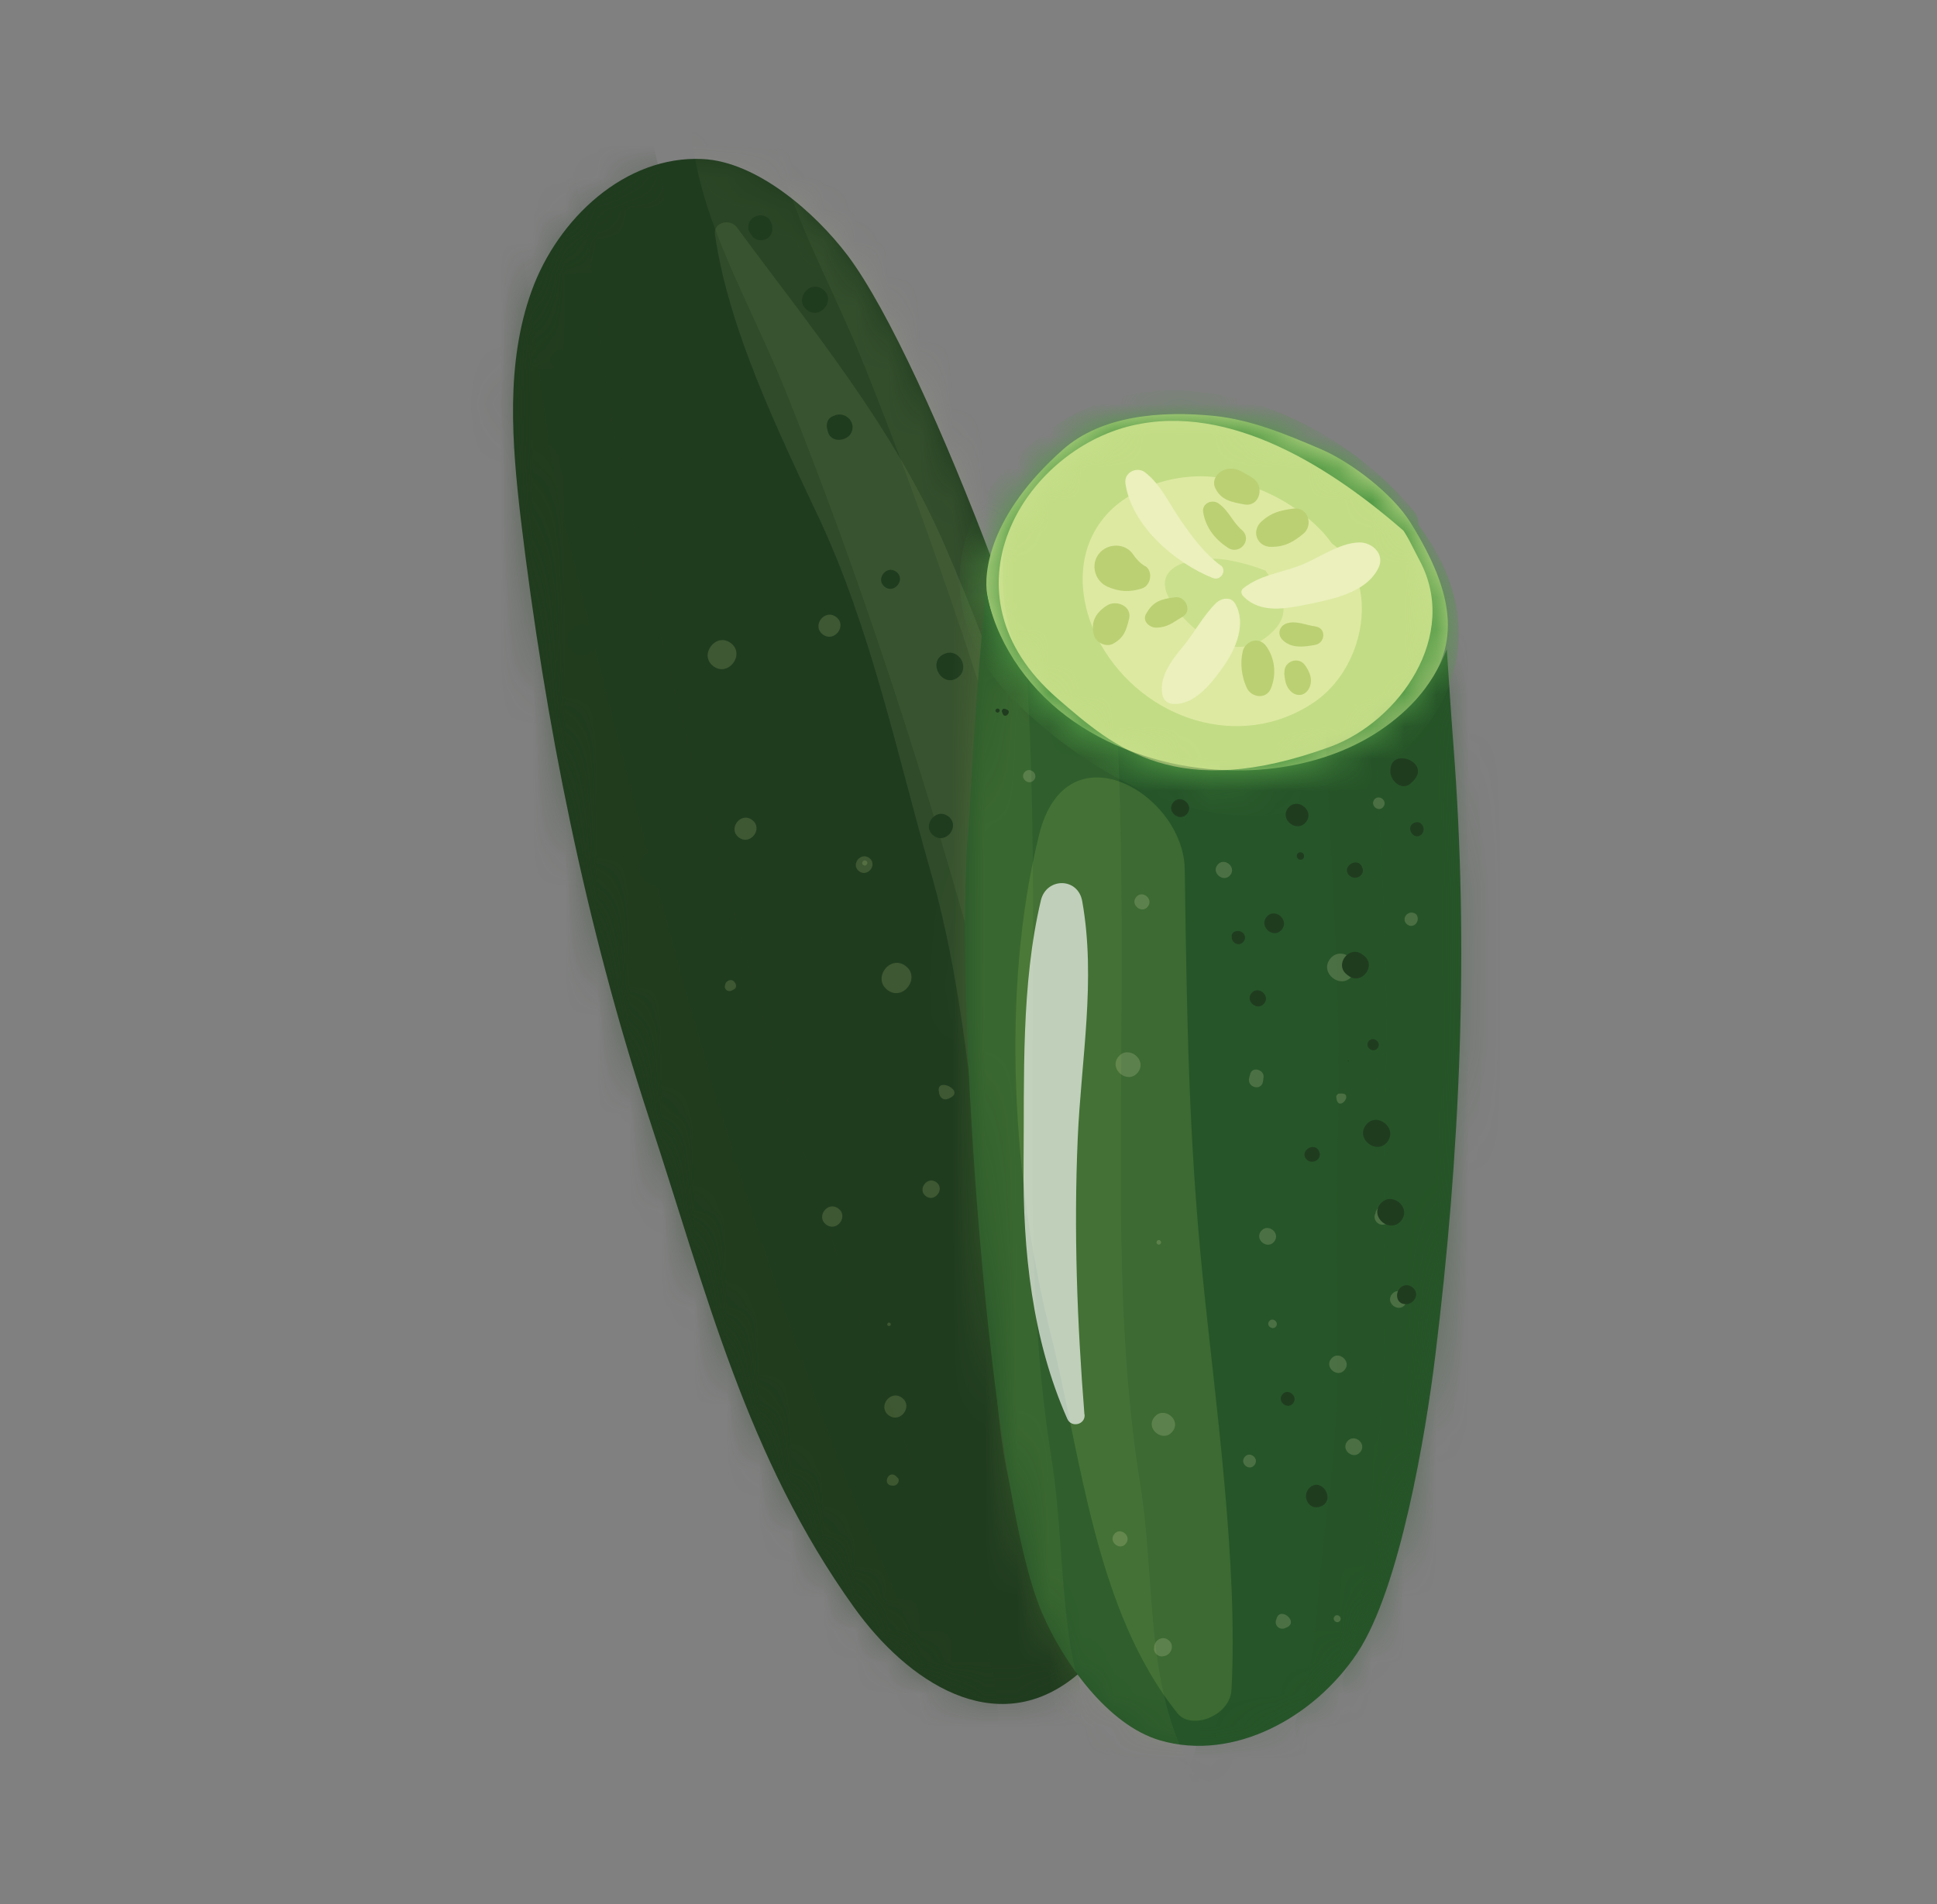 <svg viewBox="0 0 60 59" fill="none" xmlns="http://www.w3.org/2000/svg">
<rect x="0" y="0" width="60" height="59" fill="#808080" stroke="none"/>
<path d="M34.05 28.432C34.335 30.236 36.846 42.221 35.611 46.779C35.182 48.359 34.675 50.844 33.292 51.954C30.825 53.931 28.098 52.1 26.453 49.799C23.127 45.162 21.897 40.083 20.113 34.668C18.136 28.645 16.888 22.398 16.135 16.104C15.856 13.73 15.657 11.259 16.468 9.013C17.279 6.766 19.373 4.812 21.759 4.927C23.434 5.003 25.235 6.567 26.25 7.906C28.775 11.256 33.25 23.361 34.05 28.432Z" fill="#203C1F"/>
<mask id="mask0_1232_20117" style="mask-type:luminance" maskUnits="userSpaceOnUse" x="15" y="4" width="21" height="49">
<path d="M34.05 28.433C34.335 30.237 36.846 42.222 35.611 46.78C35.182 48.36 34.675 50.845 33.292 51.955C30.825 53.932 28.098 52.101 26.453 49.8C23.127 45.163 21.897 40.084 20.113 34.669C18.136 28.646 16.888 22.399 16.135 16.105C15.856 13.731 15.657 11.26 16.468 9.014C17.279 6.767 19.373 4.813 21.759 4.928C23.434 5.004 25.235 6.568 26.25 7.907C28.775 11.257 33.25 23.362 34.05 28.433Z" fill="white"/>
</mask>
<g mask="url(#mask0_1232_20117)">
<g style="mix-blend-mode:multiply" opacity="0.27">
<path d="M17.149 0.751C12.678 2.231 12.527 8.084 12.303 11.982C11.967 17.908 12.631 23.799 13.466 29.658C14.265 35.292 15.797 40.827 17.258 46.317C18.758 51.967 21.354 58.19 27.559 59.64C29.543 60.105 31.622 58.982 32.525 57.218C34.982 52.439 32.33 48.918 30.627 44.501C28.766 39.655 27.155 34.645 25.763 29.647C24.405 24.769 23.111 19.885 21.959 14.95C20.973 10.707 21.076 5.948 19.401 1.898C19.028 1.001 18.115 0.44 17.14 0.763L17.149 0.751Z" fill="#203C1F"/>
</g>
<g style="mix-blend-mode:multiply" opacity="0.08">
<path d="M14.554 0.969C10.083 2.449 9.932 8.301 9.708 12.2C9.372 18.126 10.036 24.017 10.871 29.876C11.67 35.51 13.203 41.044 14.663 46.535C16.163 52.185 18.759 58.408 24.965 59.858C26.948 60.323 29.027 59.2 29.93 57.436C32.387 52.657 29.735 49.136 28.032 44.718C26.171 39.873 24.561 34.863 23.168 29.865C21.81 24.986 20.516 20.103 19.365 15.168C18.378 10.925 18.481 6.166 16.806 2.115C16.433 1.219 15.52 0.658 14.546 0.98L14.554 0.969Z" fill="#203C1F"/>
</g>
<g style="mix-blend-mode:multiply" opacity="0.08">
<path d="M12.641 1.841C8.17 3.321 8.019 9.173 7.795 13.072C7.459 18.998 8.123 24.889 8.958 30.748C9.757 36.382 11.29 41.916 12.75 47.407C14.25 53.057 16.846 59.28 23.051 60.73C25.035 61.195 27.114 60.072 28.017 58.308C30.474 53.529 27.822 50.008 26.119 45.59C24.258 40.745 22.648 35.735 21.255 30.737C19.897 25.858 18.603 20.975 17.451 16.04C16.465 11.797 16.568 7.038 14.893 2.988C14.52 2.091 13.607 1.53 12.633 1.852L12.641 1.841Z" fill="#203C1F"/>
</g>
<g style="mix-blend-mode:screen" opacity="0.06">
<path d="M38.452 55.829C42.904 54.291 42.974 48.432 43.148 44.541C43.408 38.612 42.666 32.733 41.757 26.88C40.879 21.259 39.283 15.739 37.746 10.271C36.169 4.643 33.488 -1.547 27.27 -2.919C25.281 -3.353 23.216 -2.203 22.334 -0.432C19.937 4.373 22.639 7.861 24.395 12.265C26.323 17.09 27.995 22.075 29.45 27.059C30.872 31.922 32.233 36.785 33.437 41.707C34.477 45.937 34.441 50.701 36.167 54.728C36.55 55.623 37.475 56.167 38.448 55.835L38.452 55.829Z" fill="#CAE08D"/>
</g>
<g style="mix-blend-mode:screen" opacity="0.06">
<path d="M40.856 54.951C45.308 53.413 45.378 47.554 45.552 43.663C45.812 37.734 45.07 31.855 44.161 26.002C43.283 20.381 41.688 14.861 40.151 9.393C38.573 3.765 35.892 -2.425 29.674 -3.797C27.685 -4.231 25.62 -3.08 24.739 -1.31C22.341 3.495 25.043 6.983 26.799 11.387C28.727 16.212 30.399 21.197 31.855 26.181C33.276 31.044 34.637 35.907 35.842 40.83C36.882 45.059 36.845 49.823 38.571 53.85C38.954 54.745 39.879 55.289 40.852 54.957L40.856 54.951Z" fill="#CAE08D"/>
</g>
</g>
<g opacity="0.09">
<path d="M22.148 7.27C22.563 10.185 24.113 13.38 25.362 16.035C26.99 19.504 27.801 23.428 28.854 27.102C29.807 30.436 30.122 34.276 30.535 37.718C30.91 40.856 30.562 44.603 31.771 47.55C32.145 48.456 33.572 48.767 34.014 47.718C35.201 44.92 34.636 41.411 34.398 38.468C34.096 34.802 33.343 31.086 32.672 27.472C32.015 23.922 30.706 20.216 29.27 16.913C27.659 13.205 25.168 10.226 22.826 7.044C22.621 6.764 22.09 6.872 22.148 7.27Z" fill="#CAE08D"/>
</g>
<g opacity="0.26">
<path d="M31.747 30.841C31.99 31.748 32.134 32.756 32.531 33.608C32.676 33.922 33.085 33.778 33.08 33.462C33.069 32.499 32.531 31.543 32.181 30.663C32.07 30.374 31.672 30.562 31.747 30.841Z" fill="white"/>
</g>
<g opacity="0.26">
<path d="M33.144 36.764C33.345 38.576 33.337 40.437 33.207 42.251C33.087 43.943 32.581 45.544 32.417 47.212C32.369 47.672 32.953 47.898 33.234 47.547C35.429 44.834 34.548 39.67 33.588 36.644C33.507 36.385 33.114 36.507 33.144 36.764Z" fill="white"/>
</g>
<path d="M29.823 47.049C29.823 47.049 29.8 47.032 29.789 47.024C29.096 46.554 28.793 47.913 29.585 47.804L29.624 47.798C29.979 47.753 30.132 47.257 29.823 47.049Z" fill="#203C1F"/>
<path d="M28.596 44.697C28.596 44.697 28.601 44.726 28.603 44.736C28.641 44.981 28.98 45.089 29.133 44.88C29.141 44.868 29.149 44.857 29.158 44.846C29.513 44.358 28.507 44.128 28.596 44.697Z" fill="#203C1F"/>
<path d="M25.814 41.619C25.814 41.619 25.827 41.637 25.834 41.651C25.879 41.745 25.97 41.811 26.078 41.794L26.108 41.789C26.349 41.757 26.434 41.437 26.235 41.292C26.025 41.139 25.674 41.37 25.814 41.619Z" fill="#203C1F"/>
<path d="M31.163 38.158C31.163 38.158 31.12 38.169 31.1 38.172C30.504 38.346 30.929 39.35 31.46 39.051C31.478 39.038 31.502 39.029 31.516 39.022C32.042 38.729 31.739 37.987 31.159 38.163L31.163 38.158Z" fill="#203C1F"/>
<path d="M28.413 37.838C28.979 38.268 29.64 37.396 29.075 36.967C28.509 36.537 27.848 37.409 28.413 37.838Z" fill="#203C1F"/>
<path d="M25.276 37.99C25.79 38.382 26.398 37.584 25.884 37.191C25.37 36.799 24.762 37.597 25.276 37.99Z" fill="#203C1F"/>
<path d="M22.896 36.064C23.221 36.084 23.37 35.629 23.042 35.494C22.634 35.327 22.474 36.035 22.896 36.064Z" fill="#203C1F"/>
<path d="M25.436 34.418C25.859 34.744 26.358 34.084 25.935 33.758C25.511 33.432 25.013 34.093 25.436 34.418Z" fill="#203C1F"/>
<path d="M22.157 30.874C22.7 31.287 23.34 30.443 22.798 30.03C22.255 29.617 21.614 30.461 22.157 30.874Z" fill="#203C1F"/>
<path d="M22.147 33.645C22.535 33.936 22.988 33.338 22.6 33.047C22.213 32.755 21.759 33.353 22.147 33.645Z" fill="#203C1F"/>
<path d="M27.32 29.994C27.92 30.448 28.619 29.525 28.019 29.071C27.419 28.617 26.721 29.54 27.32 29.994Z" fill="#203C1F"/>
<path d="M22.453 25.969C23.07 26.436 23.789 25.485 23.172 25.018C22.556 24.551 21.837 25.502 22.453 25.969Z" fill="#203C1F"/>
<path d="M20.549 27.401C21.14 27.198 20.882 26.264 20.262 26.35C19.48 26.457 19.781 27.666 20.549 27.401Z" fill="#203C1F"/>
<path d="M23.02 28.222C23.431 28.529 23.905 27.903 23.494 27.595C23.084 27.287 22.61 27.914 23.02 28.222Z" fill="#203C1F"/>
<path d="M20.13 21.411C20.13 21.411 20.146 21.449 20.159 21.467C20.238 21.62 20.423 21.737 20.6 21.649C20.809 21.541 20.832 21.367 20.762 21.152C20.626 20.731 19.927 21.02 20.13 21.411Z" fill="#203C1F"/>
<path d="M21.291 17.754C21.291 17.754 21.353 17.729 21.324 17.708C21.296 17.687 21.262 17.733 21.291 17.754Z" fill="#203C1F"/>
<path d="M21.071 17.853C21.356 18.07 21.694 17.63 21.409 17.414C21.123 17.197 20.785 17.636 21.071 17.853Z" fill="#203C1F"/>
<path d="M27.406 18.184C27.708 18.413 28.067 17.945 27.764 17.716C27.462 17.487 27.103 17.954 27.406 18.184Z" fill="#203C1F"/>
<path d="M29.678 20.984C30.05 20.7 29.715 20.074 29.261 20.255C28.69 20.49 29.189 21.357 29.678 20.984Z" fill="#203C1F"/>
<path d="M28.919 25.891C29.307 26.182 29.761 25.584 29.373 25.293C28.985 25.001 28.532 25.6 28.919 25.891Z" fill="#203C1F"/>
<path d="M31.228 28.163C31.559 28.413 31.95 27.9 31.619 27.65C31.288 27.4 30.897 27.914 31.228 28.163Z" fill="#203C1F"/>
<path d="M25.868 12.87C25.868 12.87 25.82 12.887 25.797 12.896C25.626 12.963 25.58 13.146 25.626 13.31C25.634 13.334 25.639 13.363 25.648 13.387C25.749 13.738 26.262 13.678 26.381 13.383C26.511 13.061 26.181 12.751 25.862 12.866L25.868 12.87Z" fill="#203C1F"/>
<path d="M25.002 9.609C25.418 9.921 25.91 9.281 25.488 8.965C25.076 8.647 24.58 9.293 25.002 9.609Z" fill="#203C1F"/>
<path d="M22.396 11.633C22.396 11.633 22.383 11.65 22.369 11.657C22.032 11.941 22.084 12.49 22.508 12.66C22.974 12.844 23.465 12.36 23.266 11.894C23.255 11.886 23.257 11.87 23.25 11.856C23.115 11.541 22.678 11.387 22.4 11.627L22.396 11.633Z" fill="#203C1F"/>
<path d="M23.257 7.253C23.257 7.253 23.277 7.285 23.29 7.303C23.396 7.467 23.645 7.484 23.788 7.371C23.919 7.275 23.946 7.13 23.912 6.975C23.774 6.388 22.93 6.746 23.251 7.249L23.257 7.253Z" fill="#203C1F"/>
<path d="M19.813 7.945C20.242 8.275 20.759 7.602 20.32 7.273C19.891 6.943 19.374 7.617 19.813 7.945Z" fill="#203C1F"/>
<path d="M20.015 10.34C20.191 10.469 20.395 10.201 20.217 10.063C20.041 9.934 19.837 10.202 20.015 10.34Z" fill="#203C1F"/>
<path d="M17.173 11.412C17.504 11.662 17.896 11.148 17.565 10.898C17.234 10.648 16.842 11.162 17.173 11.412Z" fill="#203C1F"/>
<path d="M19.621 13.507C19.963 13.765 20.363 13.241 20.024 12.977C19.682 12.719 19.282 13.243 19.621 13.507Z" fill="#203C1F"/>
<path d="M17.911 15.768C17.911 15.768 17.937 15.804 17.944 15.818C18.178 16.153 18.749 15.919 18.676 15.518C18.672 15.498 18.669 15.479 18.666 15.459C18.538 14.776 17.52 15.206 17.917 15.772L17.911 15.768Z" fill="#203C1F"/>
<path d="M18.747 17.497C18.747 17.497 18.703 17.534 18.675 17.548C18.369 17.777 18.653 18.235 19.001 18.116C19.029 18.101 19.058 18.096 19.086 18.082C19.547 17.915 19.156 17.187 18.747 17.497Z" fill="#203C1F"/>
<path d="M17.757 20.203C18.243 20.574 18.822 19.816 18.336 19.445C17.85 19.073 17.271 19.831 17.757 20.203Z" fill="#203C1F"/>
<g opacity="0.17">
<path d="M25.59 37.941C25.915 38.187 26.294 37.691 25.969 37.445C25.643 37.199 25.264 37.696 25.59 37.941Z" fill="#CAE08D"/>
</g>
<g opacity="0.17">
<path d="M27.507 41.075C27.564 41.117 27.627 41.031 27.569 40.989C27.512 40.948 27.45 41.033 27.507 41.075Z" fill="#CAE08D"/>
</g>
<g opacity="0.17">
<path d="M27.528 43.85C27.882 44.116 28.294 43.575 27.94 43.308C27.586 43.042 27.174 43.583 27.528 43.85Z" fill="#CAE08D"/>
</g>
<g opacity="0.17">
<path d="M27.612 46.027C27.612 46.027 27.643 46.032 27.662 46.029C27.78 46.046 27.9 45.882 27.805 45.786C27.793 45.778 27.776 45.765 27.769 45.751C27.535 45.511 27.319 45.987 27.612 46.027Z" fill="#CAE08D"/>
</g>
<g opacity="0.17">
<path d="M22.776 30.465C22.776 30.465 22.763 30.447 22.756 30.433C22.67 30.301 22.481 30.381 22.462 30.514C22.454 30.526 22.461 30.54 22.453 30.551C22.435 30.659 22.552 30.736 22.652 30.696C22.689 30.68 22.717 30.665 22.749 30.645C22.813 30.605 22.809 30.515 22.774 30.456L22.776 30.465Z" fill="#CAE08D"/>
</g>
<g opacity="0.17">
<path d="M22.886 25.947C23.24 26.214 23.652 25.672 23.299 25.406C22.945 25.139 22.533 25.681 22.886 25.947Z" fill="#CAE08D"/>
</g>
<g opacity="0.17">
<path d="M30.259 28.932C30.458 29.077 30.683 28.781 30.488 28.63C30.293 28.48 30.064 28.782 30.259 28.932Z" fill="#CAE08D"/>
</g>
<g opacity="0.17">
<path d="M29.086 33.859C29.086 33.859 29.091 33.888 29.098 33.902C29.127 34.018 29.235 34.097 29.358 34.047C29.371 34.04 29.381 34.039 29.395 34.032C29.952 33.804 28.952 33.327 29.09 33.853L29.086 33.859Z" fill="#CAE08D"/>
</g>
<g opacity="0.17">
<path d="M28.677 37.059C28.951 37.268 29.281 36.84 29.006 36.631C28.732 36.422 28.403 36.851 28.677 37.059Z" fill="#CAE08D"/>
</g>
<g opacity="0.17">
<path d="M26.74 26.803C26.826 26.865 26.921 26.735 26.835 26.672C26.75 26.61 26.655 26.741 26.74 26.803Z" fill="#CAE08D"/>
</g>
<g opacity="0.17">
<path d="M26.61 26.994C26.882 27.193 27.19 26.784 26.927 26.583C26.654 26.385 26.347 26.794 26.61 26.994Z" fill="#CAE08D"/>
</g>
<g opacity="0.17">
<path d="M27.488 30.672C27.968 31.039 28.529 30.293 28.054 29.93C27.574 29.563 27.013 30.308 27.488 30.672Z" fill="#CAE08D"/>
</g>
<g opacity="0.17">
<path d="M25.487 19.657C25.841 19.924 26.253 19.382 25.899 19.116C25.545 18.849 25.133 19.391 25.487 19.657Z" fill="#CAE08D"/>
</g>
<g opacity="0.17">
<path d="M22.093 20.639C22.551 20.99 23.097 20.277 22.639 19.926C22.182 19.575 21.636 20.288 22.093 20.639Z" fill="#CAE08D"/>
</g>
<path d="M37.471 24.157C36.036 24.014 34.082 23.258 32.934 22.387C31.786 21.515 30.823 19.842 30.579 18.422C30.464 17.757 30.633 15.962 32.921 13.932C34.129 12.86 35.992 12.726 37.606 12.886C38.755 13.004 39.842 13.457 40.91 13.914C41.858 14.319 43.151 15.313 43.692 16.194C45.101 18.462 45.294 20.095 43.874 21.672C42.449 23.246 39.595 24.369 37.475 24.151L37.471 24.157Z" fill="#CAE08D"/>
<path d="M35.929 53.921C38.222 54.594 40.726 53.199 42.045 51.21C43.365 49.221 44.166 44.398 44.456 42.031C45.232 35.74 45.509 29.381 45.019 23.061C44.942 22.068 44.883 21.088 44.815 20.119C44.593 20.686 44.271 21.223 43.865 21.674C42.294 23.41 39.773 24.055 37.434 23.826C35.852 23.67 34.29 23.14 33.023 22.182C31.762 21.228 30.817 19.827 30.541 18.272C30.188 21.799 30.062 24.944 29.986 25.8C29.556 30.912 30.62 46.111 32.274 49.964C32.934 51.504 34.317 53.449 35.929 53.921Z" fill="#265529"/>
<mask id="mask1_1232_20117" style="mask-type:luminance" maskUnits="userSpaceOnUse" x="29" y="18" width="17" height="37">
<path d="M35.93 53.92C38.223 54.593 40.727 53.198 42.046 51.209C43.366 49.22 44.167 44.397 44.457 42.03C45.233 35.739 45.51 29.38 45.02 23.06C44.943 22.067 44.884 21.087 44.816 20.117C44.594 20.685 44.272 21.222 43.866 21.672C42.295 23.409 39.773 24.053 37.435 23.825C35.853 23.669 34.291 23.139 33.024 22.181C31.763 21.227 30.818 19.826 30.542 18.271C30.189 21.798 30.063 24.943 29.987 25.799C29.558 30.911 30.621 46.11 32.275 49.963C32.935 51.503 34.318 53.448 35.93 53.92Z" fill="white"/>
</mask>
<g mask="url(#mask1_1232_20117)">
<g style="mix-blend-mode:screen" opacity="0.08">
<path d="M37.638 55.885C35.324 53.07 35.883 49.511 35.312 45.927C34.653 41.819 34.71 37.6 34.729 33.457C34.75 29.288 34.797 25.166 34.511 21C34.309 18.067 34.374 13.479 30.285 13.684C29.138 13.742 27.95 14.656 27.556 15.722C26.175 19.394 27.09 23.532 27.273 27.363C27.473 31.587 27.397 35.82 27.816 40.03C28.219 44.047 29.252 47.916 31.028 51.554C32.045 53.631 33.892 57.278 36.52 57.431C36.936 57.457 37.233 57.169 37.217 56.75L37.628 55.887L37.638 55.885Z" fill="#A6D05E"/>
</g>
<g style="mix-blend-mode:screen" opacity="0.08">
<path d="M34.892 55.108C32.578 52.293 33.136 48.734 32.565 45.15C31.907 41.042 31.964 36.822 31.983 32.679C32.004 28.511 32.051 24.388 31.765 20.222C31.563 17.289 31.628 12.702 27.539 12.907C26.392 12.965 25.204 13.878 24.81 14.945C23.429 18.617 24.344 22.755 24.527 26.585C24.727 30.81 24.651 35.042 25.07 39.253C25.473 43.27 26.506 47.139 28.282 50.776C29.299 52.854 31.146 56.5 33.774 56.654C34.19 56.679 34.486 56.392 34.471 55.972L34.882 55.109L34.892 55.108Z" fill="#A6D05E"/>
</g>
<g style="mix-blend-mode:multiply" opacity="0.16">
<path d="M39.011 57.424C44.442 53.744 45.084 43.937 45.604 37.997C45.95 34.11 45.919 30.19 45.846 26.293C45.763 22.361 46.024 18.316 45.663 14.408C45.265 10.073 38.927 10.166 38.232 14.294C36.995 21.612 38.462 29.503 38.146 36.918C38 40.327 38.353 44.438 37.881 47.817C37.432 51.048 37.559 52.807 36.873 54.642C36.567 55.469 38.362 57.862 39.016 57.419L39.011 57.424Z" fill="#265529"/>
</g>
<g style="mix-blend-mode:multiply" opacity="0.16">
<path d="M42.286 56.036C47.716 52.357 48.359 42.549 48.878 36.61C49.224 32.722 49.194 28.803 49.121 24.905C49.038 20.974 49.299 16.928 48.938 13.02C48.54 8.686 42.201 8.779 41.506 12.907C40.269 20.224 41.737 28.115 41.42 35.531C41.275 38.94 41.627 43.05 41.156 46.43C40.706 49.66 40.833 51.419 40.148 53.254C39.841 54.081 41.636 56.474 42.29 56.031L42.286 56.036Z" fill="#265529"/>
</g>
<g style="mix-blend-mode:multiply" opacity="0.16">
<path d="M43.767 54.695C49.198 51.015 49.84 41.207 50.36 35.268C50.702 31.386 50.675 27.461 50.602 23.563C50.519 19.632 50.78 15.586 50.419 11.678C50.021 7.344 43.683 7.437 42.988 11.565C41.751 18.882 43.218 26.773 42.901 34.189C42.756 37.598 43.109 41.708 42.637 45.088C42.188 48.318 42.314 50.077 41.629 51.913C41.322 52.739 43.118 55.133 43.772 54.689L43.767 54.695Z" fill="#265529"/>
</g>
</g>
<g style="mix-blend-mode:screen" opacity="0.17">
<path d="M38.146 52.36C38.357 48.444 37.645 43.429 37.253 39.541C36.805 35.084 36.763 31.287 36.699 26.935C36.665 24.584 33.028 22.463 32.187 25.86C30.971 30.762 31.388 36.717 32.54 41.305C33.497 45.136 33.911 49.89 36.477 53.088C36.907 53.618 38.102 53.161 38.146 52.36Z" fill="#A6D05E"/>
</g>
<g opacity="0.66">
<path d="M33.591 43.824C33.365 40.961 33.259 38.158 33.383 35.28C33.489 32.832 33.957 30.352 33.522 27.917C33.385 27.175 32.411 27.186 32.242 27.896C31.622 30.525 31.732 33.356 31.706 36.054C31.68 38.726 31.967 41.495 33.059 43.958C33.186 44.249 33.621 44.141 33.597 43.828L33.591 43.824Z" fill="white"/>
</g>
<mask id="mask2_1232_20117" style="mask-type:luminance" maskUnits="userSpaceOnUse" x="30" y="12" width="15" height="13">
<path d="M37.47 24.156C36.035 24.013 34.081 23.257 32.933 22.386C31.785 21.515 30.822 19.841 30.578 18.422C30.463 17.756 30.632 15.961 32.92 13.931C34.128 12.859 35.991 12.725 37.605 12.885C38.755 13.002 39.842 13.456 40.909 13.913C41.857 14.318 43.15 15.312 43.691 16.193C45.1 18.46 45.293 20.094 43.873 21.671C42.448 23.245 39.594 24.368 37.474 24.151L37.47 24.156Z" fill="white"/>
</mask>
<g mask="url(#mask2_1232_20117)">
<path d="M43.419 18.285C43.962 16.693 42.267 15.093 41.157 14.18C39.592 12.892 37.428 12.304 35.431 12.455C30.853 12.806 30.084 18.347 32.121 21.507C34.246 24.809 40.373 25.698 43.25 22.944C44.652 21.605 44.933 19.918 44.404 18.091C43.899 16.361 41.781 14.375 39.903 14.733C39.117 14.88 38.647 15.597 38.915 16.374C39.156 17.07 41.467 19.006 40.565 19.79C39.298 20.896 36.63 20.046 35.757 18.845C34.884 17.645 35.702 16.809 36.924 16.91C37.989 17 39.091 17.231 40.103 17.56C40.988 17.849 41.696 18.548 42.59 18.73C42.907 18.797 43.3 18.58 43.412 18.271L43.419 18.285Z" fill="#C2DC85"/>
<path d="M43.79 15.831C41.365 12.857 36.526 10.822 32.966 13.01C29.57 15.091 28.448 18.839 31.533 21.825C34.309 24.508 38.598 26.618 42.249 24.246C46.269 21.63 45.998 17.683 42.449 14.723C42.102 14.435 41.561 14.796 41.948 15.052C43.431 16.037 43.522 16.521 43.971 17.36C45.224 19.687 43.338 22.358 41.205 23.137C36.453 24.872 34.526 23.173 32.755 21.64C28.999 18.381 31.706 13.975 35.054 13.187C38.108 12.47 41.273 14.499 43.592 16.545C43.907 16.827 44.084 16.192 43.796 15.835L43.79 15.831Z" fill="#4E9743"/>
</g>
<path d="M41.561 18.867C42.044 18.038 41.462 16.963 40.86 16.368C40.062 15.578 39.097 15.1 38.011 14.848C36.77 14.559 35.171 14.973 34.3 15.918C33.254 17.056 33.377 18.7 34.101 19.974C35.424 22.3 38.421 23.295 40.692 21.766C42.687 20.425 42.891 16.72 40.016 16.369C39.288 16.282 38.789 17.098 39.217 17.705C39.766 18.478 40.092 19.081 39.213 19.75C38.163 20.547 36.867 19.568 36.293 18.672C35.501 17.444 37.143 17.209 37.983 17.344C38.896 17.488 40.314 18.001 40.774 18.849C40.959 19.192 41.362 19.199 41.556 18.863L41.561 18.867Z" fill="#DDE9A1"/>
<path d="M37.805 17.517C37.297 17.129 36.927 16.634 36.568 16.112C36.217 15.604 35.964 15.02 35.47 14.635C35.213 14.439 34.813 14.642 34.86 14.971C35.042 16.284 36.397 17.445 37.571 17.91C37.812 18.008 38.021 17.674 37.809 17.511L37.805 17.517Z" fill="#EBF0BC"/>
<path d="M38.515 18.477C39.048 19.022 39.837 18.859 40.509 18.724C41.278 18.564 42.327 18.366 42.702 17.589C42.903 17.171 42.508 16.805 42.116 16.806C41.478 16.81 40.806 17.326 40.216 17.539C39.623 17.757 39.025 17.825 38.52 18.22C38.425 18.29 38.438 18.404 38.515 18.477Z" fill="#EBF0BC"/>
<path d="M37.668 18.684C37.276 19.067 36.986 19.619 36.631 20.047C36.293 20.451 35.848 21.038 36.026 21.593C36.059 21.703 36.184 21.795 36.296 21.807C36.997 21.884 37.566 21.127 37.914 20.626C38.287 20.09 38.617 19.315 38.258 18.698C38.121 18.468 37.82 18.535 37.668 18.684Z" fill="#EBF0BC"/>
<path d="M40.742 19.407C40.455 19.371 40.181 19.233 39.896 19.303C39.634 19.363 39.534 19.655 39.745 19.844C40.021 20.097 40.4 20.043 40.742 19.98C41.054 19.921 41.091 19.453 40.747 19.411L40.742 19.407Z" fill="#BBD073"/>
<path d="M38.494 20.189C38.405 20.549 38.463 20.982 38.621 21.314C38.765 21.619 39.226 21.677 39.367 21.329C39.545 20.894 39.495 20.389 39.215 20.011C38.985 19.705 38.568 19.861 38.489 20.194L38.494 20.189Z" fill="#BBD073"/>
<path d="M39.779 20.849C39.801 21.056 39.817 21.25 39.967 21.402C40.142 21.591 40.412 21.579 40.544 21.337C40.68 21.08 40.579 20.824 40.419 20.603C40.208 20.32 39.754 20.501 39.788 20.847L39.779 20.849Z" fill="#BBD073"/>
<path d="M40.071 15.758C39.667 15.811 39.386 15.875 39.078 16.154C38.744 16.457 38.938 16.954 39.389 16.944C39.81 16.939 40.054 16.796 40.375 16.535C40.69 16.27 40.52 15.703 40.071 15.758Z" fill="#BBD073"/>
<path d="M38.466 16.419C38.176 16.172 38.065 15.823 37.749 15.601C37.55 15.456 37.225 15.592 37.268 15.867C37.348 16.341 37.626 16.7 38.03 16.969C38.4 17.213 38.81 16.722 38.466 16.419Z" fill="#BBD073"/>
<path d="M38.77 14.786C38.507 14.646 38.307 14.466 37.997 14.534C37.749 14.588 37.518 14.845 37.641 15.117C37.823 15.501 38.142 15.552 38.531 15.627C39.05 15.727 39.192 15.006 38.766 14.791L38.77 14.786Z" fill="#BBD073"/>
<path d="M36.407 18.505C35.968 18.558 35.718 18.627 35.499 19.023C35.373 19.244 35.612 19.452 35.817 19.446C36.178 19.44 36.339 19.279 36.642 19.101C36.936 18.925 36.723 18.465 36.407 18.505Z" fill="#BBD073"/>
<path d="M35.472 17.544C35.316 17.448 35.202 17.33 35.097 17.175C34.855 16.816 34.303 16.822 34.043 17.154C33.77 17.492 33.911 18.003 34.306 18.178C34.667 18.337 34.996 18.352 35.37 18.233C35.648 18.15 35.729 17.705 35.476 17.538L35.472 17.544Z" fill="#BBD073"/>
<path d="M34.292 18.758C33.936 18.984 33.767 19.287 33.893 19.7C33.956 19.911 34.261 20.054 34.465 19.952C34.818 19.766 34.886 19.53 34.975 19.169C35.069 18.778 34.58 18.578 34.292 18.758Z" fill="#BBD073"/>
<g style="mix-blend-mode:screen" opacity="0.17">
<path d="M42.57 24.775C42.428 24.958 42.709 25.181 42.851 24.998C42.993 24.815 42.712 24.593 42.57 24.775Z" fill="#FFF5CC"/>
</g>
<g style="mix-blend-mode:screen" opacity="0.17">
<path d="M41.202 29.706C40.859 30.141 41.531 30.675 41.88 30.244C42.224 29.808 41.551 29.275 41.202 29.706Z" fill="#FFF5CC"/>
</g>
<g style="mix-blend-mode:screen" opacity="0.17">
<path d="M41.525 33.882C41.525 33.882 41.5 33.88 41.49 33.882C41.43 33.881 41.376 33.955 41.395 34.012C41.397 34.022 41.4 34.042 41.401 34.052C41.48 34.456 41.945 33.866 41.535 33.88L41.525 33.882Z" fill="#FFF5CC"/>
</g>
<g style="mix-blend-mode:screen" opacity="0.17">
<path d="M42.589 37.623C42.589 37.623 42.584 37.654 42.581 37.67C42.554 37.85 42.743 37.996 42.914 37.929C42.928 37.922 42.942 37.915 42.961 37.912C43.495 37.693 42.684 37.051 42.599 37.622L42.589 37.623Z" fill="#FFF5CC"/>
</g>
<g style="mix-blend-mode:screen" opacity="0.17">
<path d="M41.731 44.662C41.521 44.925 41.929 45.249 42.139 44.985C42.348 44.721 41.94 44.398 41.731 44.662Z" fill="#FFF5CC"/>
</g>
<g style="mix-blend-mode:screen" opacity="0.17">
<path d="M39.316 40.933C39.206 41.07 39.418 41.233 39.523 41.101C39.628 40.969 39.42 40.801 39.316 40.933Z" fill="#FFF5CC"/>
</g>
<g style="mix-blend-mode:screen" opacity="0.17">
<path d="M41.231 42.102C41.017 42.371 41.438 42.713 41.656 42.438C41.87 42.168 41.449 41.827 41.231 42.102Z" fill="#FFF5CC"/>
</g>
<g style="mix-blend-mode:screen" opacity="0.17">
<path d="M43.115 40.1C42.906 40.364 43.314 40.687 43.523 40.423C43.733 40.16 43.325 39.836 43.115 40.1Z" fill="#FFF5CC"/>
</g>
<g style="mix-blend-mode:screen" opacity="0.17">
<path d="M39.526 50.19C39.526 50.19 39.521 50.221 39.519 50.237C39.497 50.386 39.646 50.503 39.789 50.451C39.803 50.444 39.817 50.437 39.836 50.433C40.28 50.254 39.608 49.72 39.532 50.194L39.526 50.19Z" fill="#FFF5CC"/>
</g>
<g style="mix-blend-mode:screen" opacity="0.17">
<path d="M41.335 50.085C41.252 50.199 41.418 50.328 41.507 50.219C41.589 50.106 41.423 49.976 41.335 50.085Z" fill="#FFF5CC"/>
</g>
<g style="mix-blend-mode:screen" opacity="0.17">
<path d="M38.55 45.147C38.395 45.347 38.701 45.596 38.859 45.39C39.018 45.184 38.708 44.941 38.55 45.147Z" fill="#FFF5CC"/>
</g>
<g style="mix-blend-mode:screen" opacity="0.17">
<path d="M38.729 33.267C38.72 33.303 38.706 33.346 38.697 33.382C38.606 33.698 39.083 33.819 39.123 33.502L39.14 33.383C39.173 33.147 38.797 33.03 38.729 33.267Z" fill="#FFF5CC"/>
</g>
<g style="mix-blend-mode:screen" opacity="0.17">
<path d="M37.712 26.797C37.511 27.049 37.908 27.364 38.109 27.112C38.31 26.859 37.914 26.544 37.712 26.797Z" fill="#FFF5CC"/>
</g>
<g style="mix-blend-mode:screen" opacity="0.17">
<path d="M43.766 28.276L43.741 28.275C43.543 28.261 43.416 28.507 43.587 28.641C43.759 28.775 43.962 28.593 43.907 28.405C43.901 28.401 43.904 28.386 43.898 28.381C43.885 28.328 43.822 28.283 43.768 28.286L43.766 28.276Z" fill="#FFF5CC"/>
</g>
<g style="mix-blend-mode:screen" opacity="0.17">
<path d="M35.191 27.798C35.002 28.033 35.371 28.328 35.554 28.088C35.743 27.852 35.375 27.558 35.191 27.798Z" fill="#FFF5CC"/>
</g>
<g style="mix-blend-mode:screen" opacity="0.17">
<path d="M31.732 23.93C31.581 24.125 31.874 24.355 32.03 24.165C32.18 23.971 31.888 23.74 31.732 23.93Z" fill="#FFF5CC"/>
</g>
<g style="mix-blend-mode:screen" opacity="0.17">
<path d="M34.641 32.744C34.33 33.134 34.939 33.612 35.245 33.228C35.555 32.838 34.947 32.36 34.641 32.744Z" fill="#FFF5CC"/>
</g>
<g style="mix-blend-mode:screen" opacity="0.17">
<path d="M35.838 38.45C35.784 38.524 35.894 38.612 35.952 38.533C36.005 38.459 35.896 38.371 35.838 38.45Z" fill="#FFF5CC"/>
</g>
<g style="mix-blend-mode:screen" opacity="0.17">
<path d="M39.062 38.144C38.852 38.408 39.26 38.731 39.47 38.468C39.679 38.204 39.271 37.88 39.062 38.144Z" fill="#FFF5CC"/>
</g>
<g style="mix-blend-mode:screen" opacity="0.17">
<path d="M35.756 43.908C35.466 44.27 36.029 44.715 36.319 44.353C36.609 43.992 36.046 43.547 35.756 43.908Z" fill="#FFF5CC"/>
</g>
<g style="mix-blend-mode:screen" opacity="0.17">
<path d="M34.514 47.534C34.325 47.77 34.693 48.064 34.876 47.824C35.065 47.589 34.697 47.294 34.514 47.534Z" fill="#FFF5CC"/>
</g>
<g style="mix-blend-mode:screen" opacity="0.17">
<path d="M35.746 51.069C35.746 51.069 35.745 51.095 35.746 51.104C35.751 51.229 35.895 51.343 36.017 51.319C36.026 51.317 36.046 51.314 36.056 51.312C36.285 51.272 36.395 50.978 36.199 50.818C36.002 50.657 35.738 50.829 35.75 51.064L35.746 51.069Z" fill="#FFF5CC"/>
</g>
<path d="M41.729 29.986C41.729 29.986 41.732 30.005 41.746 29.998C41.754 29.987 41.743 29.979 41.729 29.986Z" fill="#203C1F"/>
<path d="M41.747 32.861C41.747 32.861 41.759 32.904 41.775 32.882C41.787 32.865 41.763 32.839 41.747 32.861Z" fill="#203C1F"/>
<path d="M41.713 33.886C41.713 33.886 41.716 33.905 41.729 33.898C41.737 33.887 41.726 33.879 41.713 33.886Z" fill="#203C1F"/>
<path d="M42.754 37.302C42.423 37.72 43.067 38.233 43.404 37.819C43.735 37.4 43.091 36.888 42.754 37.302Z" fill="#203C1F"/>
<path d="M43.501 40.406L43.526 40.407C43.81 40.423 44.002 40.076 43.751 39.884C43.499 39.692 43.214 39.953 43.286 40.223C43.292 40.227 43.289 40.243 43.295 40.247C43.317 40.324 43.41 40.4 43.495 40.401L43.501 40.406Z" fill="#203C1F"/>
<path d="M40.458 35.907C40.619 36.103 40.961 35.944 40.865 35.683C40.738 35.356 40.246 35.648 40.458 35.907Z" fill="#203C1F"/>
<path d="M41.717 30.193L41.762 30.226C42.164 30.545 42.65 29.927 42.253 29.612C42.236 29.599 42.225 29.591 42.208 29.579C41.806 29.26 41.32 29.878 41.717 30.193Z" fill="#203C1F"/>
<path d="M41.776 27.104C41.949 27.308 42.305 27.142 42.197 26.872C42.063 26.531 41.553 26.837 41.776 27.104Z" fill="#203C1F"/>
<path d="M39.721 43.207C39.545 43.425 39.889 43.693 40.056 43.476C40.222 43.259 39.888 42.99 39.721 43.207Z" fill="#203C1F"/>
<path d="M40.583 46.081C40.294 46.322 40.529 46.823 40.908 46.674C41.391 46.488 40.95 45.768 40.583 46.081Z" fill="#203C1F"/>
<path d="M42.395 32.258C42.257 32.436 42.527 32.65 42.671 32.477C42.809 32.3 42.539 32.085 42.395 32.258Z" fill="#203C1F"/>
<path d="M40.191 26.451C40.105 26.57 40.278 26.714 40.374 26.593C40.461 26.474 40.288 26.33 40.191 26.451Z" fill="#203C1F"/>
<path d="M40.238 26.495C40.197 26.552 40.278 26.621 40.324 26.558C40.37 26.495 40.284 26.433 40.238 26.495Z" fill="#203C1F"/>
<path d="M39.902 25.034C39.62 25.384 40.172 25.821 40.453 25.47C40.735 25.12 40.183 24.683 39.902 25.034Z" fill="#203C1F"/>
<path d="M44.019 25.865C44.196 25.717 44.055 25.397 43.814 25.49C43.511 25.608 43.788 26.062 44.019 25.865Z" fill="#203C1F"/>
<path d="M43.071 23.837C43.071 23.837 43.07 23.863 43.067 23.878C43.051 24.187 43.421 24.526 43.707 24.266C43.715 24.255 43.723 24.243 43.737 24.236C44.391 23.637 43.106 23.134 43.071 23.837Z" fill="#203C1F"/>
<path d="M42.312 34.854C41.977 35.278 42.638 35.803 42.973 35.379C43.308 34.955 42.647 34.43 42.312 34.854Z" fill="#203C1F"/>
<path d="M38.763 30.774C38.562 31.027 38.958 31.342 39.16 31.089C39.361 30.837 38.965 30.522 38.763 30.774Z" fill="#203C1F"/>
<path d="M38.274 28.855C38.274 28.855 38.254 28.858 38.25 28.864C38.197 28.877 38.151 28.939 38.155 28.994L38.154 29.019C38.14 29.218 38.386 29.345 38.52 29.173C38.654 29.002 38.471 28.799 38.284 28.854L38.274 28.855Z" fill="#203C1F"/>
<path d="M39.229 28.415C38.987 28.724 39.464 29.107 39.707 28.797C39.95 28.488 39.472 28.105 39.229 28.415Z" fill="#203C1F"/>
<path d="M36.337 24.866C36.115 25.147 36.552 25.491 36.774 25.21C36.996 24.929 36.56 24.585 36.337 24.866Z" fill="#203C1F"/>
<path d="M30.849 21.978C30.799 22.047 30.897 22.118 30.952 22.053C31.002 21.985 30.905 21.914 30.849 21.978Z" fill="#203C1F"/>
<path d="M31.16 21.968C31.16 21.968 31.129 21.963 31.113 21.96C31.061 21.948 31.016 22.011 31.039 22.062C31.046 22.076 31.053 22.09 31.057 22.11C31.138 22.308 31.373 22.011 31.162 21.978L31.16 21.968Z" fill="#203C1F"/>
</svg>
